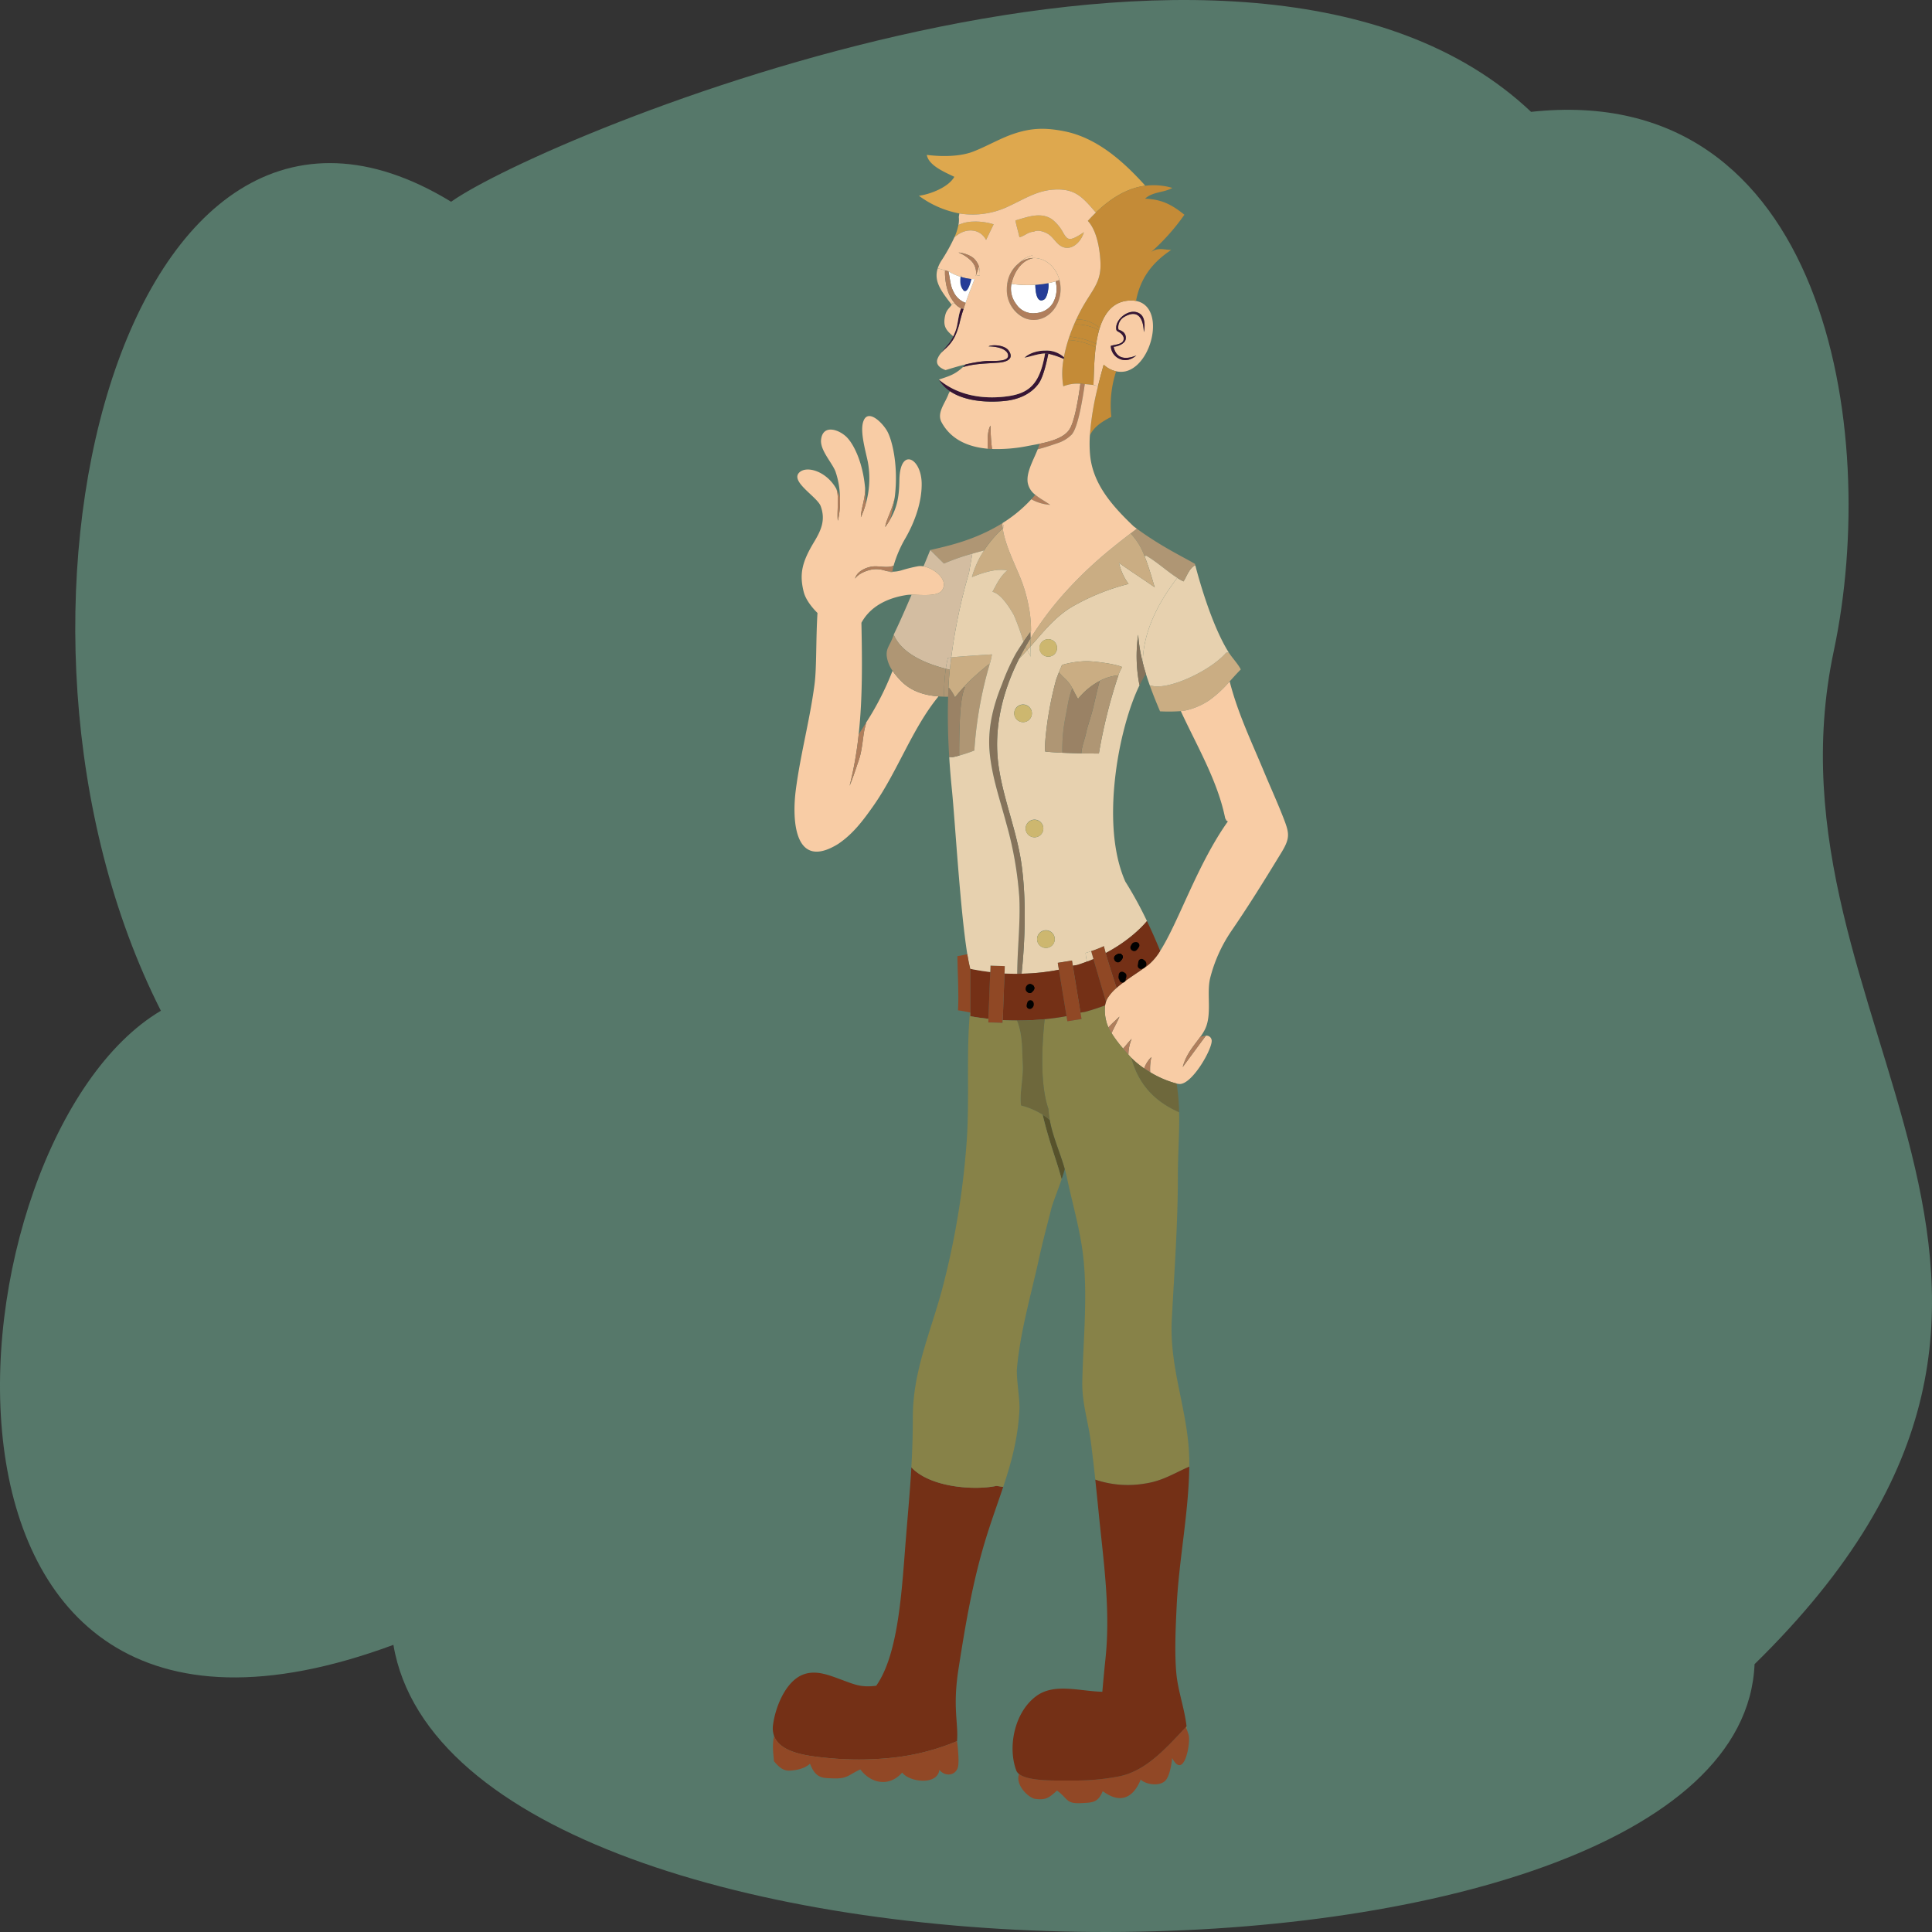 <svg xmlns="http://www.w3.org/2000/svg" width="600" height="600" viewBox="0 0 600 600">
  <rect x="0" y="0" width="600" height="600" fill="#333333" stroke="none"/>
  <title>character-nigel-dungsworth-full</title>
  <g id="Background">
    <path d="M544.896,516.821c121.822-119.266,0-198.777,24.602-314.661,14.605-68.792-2.737-177.386-94.004-167.422-88.517-83.683-306.683,7.503-335.394,27.915C38.349.537-10.874,193.86,49.963,313.901c-67.153,39.747-87.062,255.865,72.213,196.923C142.085,628.706,540.272,628.706,544.896,516.821Z" fill="#56786a"/>
    <g>
      <g>
        <path d="M381.591,202.616c1,1.592,2.923,3.604,3.746,5.287-1.27,1.276-2.363,2.517-3.456,3.716a36.402,36.402,0,0,1-6.152,5.729,21.392,21.392,0,0,1-7.365,3.247,11.931,11.931,0,0,1-1.653.252,50.539,50.539,0,0,1-6.45.063c-1.114-2.629-2.185-5.266-3.143-7.938l.248-.091c5.201,1.739,18.583-4.558,23.415-10.167Z" fill="#caad83"/>
        <path d="M355.856,209.221c-.355-1.157-.681-2.314-.972-3.485.128-8.47,3.761-17.179,10.643-26.161l.078-.126a20.375,20.375,0,0,0,1.951,1.115c1.015-1.634,1.639-3.737,3.292-4.845l.383-.105c.752,2.945,4.839,18.231,10.36,27.003l-.809.098c-4.832,5.61-18.214,11.906-23.415,10.167l-.248.091C356.672,211.731,356.246,210.476,355.856,209.221Z" fill="#e7d1af"/>
        <path d="M381.322,255.114l-.553-.379a.141.141,0,0,0-.007-.091,1.062,1.062,0,0,0-.255-.456c-2.313-11.598-8.77-22.48-13.794-33.342a11.931,11.931,0,0,0,1.653-.252,21.392,21.392,0,0,0,7.365-3.247,36.402,36.402,0,0,0,6.152-5.729c2.533,9.901,6.684,18.476,10.608,27.907,1.902,4.579,4.094,9.389,5.946,14.108,1.973,5.049,2.384,6.458-.539,11.219-5.3,8.674-9.856,16.064-15.61,24.465a45.99,45.99,0,0,0-6.45,14.388c-1.22,4.88.702,11.429-1.696,16.12a17.136,17.136,0,0,1-1.334,2.132h-.007c-1.873,2.622-4.399,5.273-5.499,9.424l7.181-9.726a1.578,1.578,0,0,1,1.774,1.227c.695,2.125-5.967,14.066-10.019,13.757a6.826,6.826,0,0,1-.823-.133,31.205,31.205,0,0,1-8.217-3.52,16.447,16.447,0,0,1,.376-4.719,9.289,9.289,0,0,0-2.242,3.527,26.29,26.29,0,0,1-3.959-3.254c-.326-.33-.639-.673-.937-1.024a13.403,13.403,0,0,1,1.015-4.915c-.951.975-1.76,2.026-2.647,3.043a38.598,38.598,0,0,1-3.597-4.796s-.007-.007,0-.007c.795-1.767,1.824-3.513,2.448-5.126-1.015,1.01-2.342,2.132-3.413,3.345a9.537,9.537,0,0,1-.717-2.047,13.458,13.458,0,0,1-.326-4.789,6.335,6.335,0,0,1,.319-1.262,5.444,5.444,0,0,1,.447-.968,13.884,13.884,0,0,1,2.817-3.211c3.094-2.714,7.457-5.224,9.962-7.222a17.672,17.672,0,0,0,3.555-4.249C366.031,286.352,371.906,268.311,381.322,255.114Z" fill="#f8cca5"/>
        <path d="M374.482,321.657l-7.181,9.726c1.1-4.151,3.626-6.802,5.499-9.424h.007C373.162,321.959,373.822,321.7,374.482,321.657Z" fill="#b07e5c"/>
        <path d="M371.104,175.115s.043.175.128.498l-.383.105c-1.653,1.108-2.278,3.211-3.292,4.845a20.375,20.375,0,0,1-1.951-1.115c-3.193-2.033-6.322-4.964-9.657-6.886l-.49.196a19.966,19.966,0,0,0-4.123-6.858l-.199-.252c.631-.484,1.27-.968,1.916-1.458C360.787,169.849,367.414,172.92,371.104,175.115Z" fill="#af9674"/>
        <path d="M368.599,537.169c.284.792.482,1.395.561,1.711.639,2.426-1.412,14.087-5.13,7.11,0,0-.454,5.119-2.029,6.914-1.809,2.04-6.23,1.269-7.741-.238-.575,1.325-3.718,9.585-11.793,3.59-1.49,3.569-3.058,3.548-6.734,3.723-4.768.231-3.988-1.381-7.457-3.899-2.54,2.279-3.527,3.036-6.819,2.566-2.001-.287-6.237-4.277-4.981-7.713,3.016,2.377,11.963,2.012,16.334,2.019a72.131,72.131,0,0,0,14.894-1.311c8.472-1.788,14.723-9.094,20.606-15.3C368.415,536.636,368.514,536.909,368.599,537.169Z" fill="#914826"/>
        <path d="M368.5,536.138c.043.344.078.687.099,1.031-.085-.259-.184-.533-.291-.827C368.372,536.271,368.436,536.208,368.5,536.138Z" fill="#878248"/>
        <path d="M325.529,198.507a2.714,2.714,0,1,0,2.746,2.714A2.728,2.728,0,0,0,325.529,198.507ZM365.527,179.575c-6.883,8.982-10.516,17.691-10.643,26.161a49.021,49.021,0,0,1-1.419-8.632,46.83,46.83,0,0,0,.419,15.721c-2.902,5.918-4.995,13.715-6.173,19.689-1.682,8.505-4.3,27.515,1.767,41.265a118.531,118.531,0,0,1,6.72,12.264h-.007s-4.144,5.364-12.808,9.943c-.199-.715-.383-1.43-.561-2.139a38.421,38.421,0,0,1-3.966,1.557c-.639.224-1.235.414-1.71.554a16.851,16.851,0,0,0,.355,2.349l.121.294c-.979.379-2.001.743-3.065,1.08l-1.384.224-.263-1.599-4.406.708.355,2.146a67.154,67.154,0,0,1-11.58,1.234v-.112c1.114-10.749,1.44-22.971-.007-33.65-1.405-10.279-5.499-19.921-7.067-30.179-1.753-11.486.795-23.006,6.301-33.924q1.309-1.283,2.519-2.643l1.093,2.047-.057-3.197c3.945-4.481,7.621-9.2,12.914-12.32a68.465,68.465,0,0,1,17.512-7.068,17.71,17.71,0,0,1-2.987-6.563c3.64,2.615,7.422,5.014,11.112,7.608-.674-2.076-1.675-5.988-3.15-9.634l.49-.196c3.335,1.921,6.464,4.852,9.657,6.886Zm-18.207,30.179a11.111,11.111,0,0,1,1.178-2.601c-2.164-.982-8.557-1.809-10.991-1.816a28.886,28.886,0,0,0-7.699,1.164c0,.049-.461,1.101-.951,2.293-.362.905-.745,1.879-.944,2.559a104.566,104.566,0,0,0-2.349,10.995c-.326,1.823-1.341,9.515-.958,11.051,1.476.168,3.356.287,5.315.372,2.001.091,4.087.147,5.918.189,3.079.056,5.428.056,5.428.056A161.54,161.54,0,0,1,347.32,209.754Zm-19.754,81.92a2.746,2.746,0,1,0-2.746,2.714A2.728,2.728,0,0,0,327.566,291.674ZM324.018,257.316a2.746,2.746,0,1,0-2.746,2.714A2.728,2.728,0,0,0,324.018,257.316ZM320.47,221.555a2.746,2.746,0,1,0-2.746,2.714A2.728,2.728,0,0,0,320.47,221.555Z" fill="#e7d1af"/>
        <path d="M357.197,332.989c-.624-.372-1.256-.771-1.866-1.192a9.289,9.289,0,0,1,2.242-3.527A16.447,16.447,0,0,0,357.197,332.989Z" fill="#b07e5c"/>
        <path d="M366.18,345.435c-8.139-3.548-12.8-9.263-14.844-16.857l.035-.035a26.29,26.29,0,0,0,3.959,3.254c.61.421,1.242.82,1.866,1.192a31.205,31.205,0,0,0,8.217,3.52A64.946,64.946,0,0,1,366.18,345.435Z" fill="#6e683c"/>
        <path d="M355.593,57.567l.021.126c-5.811.778-10.878,4.074-15.263,8.309l-.369-.372c-4.009-4.705-6.407-7.152-12.772-6.738-5.151.33-9.018,2.868-13.751,5.07a25.772,25.772,0,0,1-15.518,2.328,30.395,30.395,0,0,1-12.566-5.497c3.427-.435,9.175-2.608,10.998-5.883-3.122-1.515-7.983-3.527-8.543-6.809,5.322.68,10.679.4,14.269-.975,4.35-1.662,8.614-4.242,13.049-5.687,5.414-1.76,9.636-1.795,15.256-.701C340.565,42.716,348.753,49.994,355.593,57.567Z" fill="#dea84e"/>
        <path d="M344.978,107.415a4.471,4.471,0,0,0,2.632,3.997c1.937.919,3.754.259,5.3-1.024-3.079,1.269-6.187,1.269-7.067-2.686,0,0,2.569-.231,3.569-1.823a2.325,2.325,0,0,0-.546-2.735,4.699,4.699,0,0,0-1.518-.785,3.758,3.758,0,0,1,1.518-3.772c5.045-3.155,6.294,1.227,6.351,4.565.376-1.557.497-4.396-1.036-5.588-2.888-2.258-7.507,1.122-7.543,4.179-.007,1.199.27.947,1.185,1.606a2.576,2.576,0,0,1,1.121,1.43C349.335,107.036,346.27,106.945,344.978,107.415Zm7.819-13.954c9.274,1.746,5.144,19.956-3.314,21.877a6.998,6.998,0,0,1-2.852-.028,8.077,8.077,0,0,1-3.867-2.062c-.589,2.09-1.199,4.333-1.76,6.654l-1.426-.337c.149-3.001.149-7.44.717-11.822.043-.316.085-.638.135-.954a34.953,34.953,0,0,1,.887-4.214c.071-.266.149-.526.234-.785,1.49-4.67,4.243-8.295,9.43-8.463A8.353,8.353,0,0,1,352.797,93.461Z" fill="#f8cca5"/>
        <path d="M353.883,212.825a46.83,46.83,0,0,1-.419-15.721,49.021,49.021,0,0,0,1.419,8.632c.291,1.171.617,2.328.972,3.485l-.263.505A33.626,33.626,0,0,0,353.883,212.825Z" fill="#85735b"/>
        <path d="M348.803,325.647c.646.757,1.206,1.381,1.575,1.809.021.021.035.042.057.063.298.351.61.694.937,1.024l-.035.035c2.044,7.594,6.705,13.309,14.844,16.857.149,6.479-.39,13.014-.383,19.486.021,14.991-1.107,30.095-1.887,44.876-.837,15.735,5.421,29.008,5.435,44.435,0,.421,0,.834-.007,1.255-4.825,2.083-8.266,4.439-13.765,5.245a31.573,31.573,0,0,1-15.419-1.213c-.412-3.793-.844-7.566-1.334-11.387-.83-6.598-2.845-12.383-2.703-19.072.277-13.505,1.944-28.244-.092-41.7-1.107-7.285-3.129-14.283-4.655-21.499-.199-.947-.433-1.879-.695-2.798-1.462-5.168-3.704-9.957-4.662-15.216a.007.007,0,0,0-.007-.007,29.246,29.246,0,0,1-.412-3.485c-2.888-8.19-1.824-21.821-1.157-27.837,2.398-.231,4.683-.554,6.783-.947l.263,1.592,4.399-.708-.326-1.977,1.384-.224c2.242-.61,4.321-1.297,6.258-2.026a13.458,13.458,0,0,0,.326,4.789,9.537,9.537,0,0,0,.717,2.047,16.211,16.211,0,0,0,.965,1.781c-.007,0,0,.007,0,.007A38.598,38.598,0,0,0,348.803,325.647Z" fill="#878248"/>
        <path d="M351.449,322.604a13.403,13.403,0,0,0-1.015,4.915c-.021-.021-.035-.042-.057-.063-.369-.428-.93-1.052-1.575-1.809C349.69,324.63,350.498,323.579,351.449,322.604Z" fill="#b07e5c"/>
        <path d="M354.798,299.486c.312.014.192-.309.149-.33A2.171,2.171,0,0,0,354.798,299.486Zm-2.441-5.588c-.234.161-.475.449-.163.407,0,.309.454-.456.419-.4a.026.026,0,0,0,.007-.021.135.135,0,0,0,.007-.049,2.964,2.964,0,0,1,.227-.252,1.357,1.357,0,0,0-.312.21A.639.639,0,0,0,352.358,293.897Zm2.391,5.729c-.014-.624.284-.287-.227-.827-.043.287-.135.792-.192,1.129C354.366,299.899,354.571,299.752,354.749,299.626Zm-7.124-2.433a3.554,3.554,0,0,0-.589.316c-.007,0-.007,0-.007.007-.028.021-.035.042-.014.049a.228.228,0,0,0,.17.309c.007-.021.064-.105.128-.203.071-.112.163-.238.234-.344v-.007c.121-.077.192-.14.092-.133l-.007-.007v.007C347.625,297.179,347.625,297.179,347.625,297.193Zm9.118,2.37c-2.505,1.998-6.869,4.509-9.962,7.222l-.057-.063c-1.079-3.422-2.334-7.096-3.342-10.735,8.664-4.579,12.808-9.943,12.808-9.943h.007c1.462,3.036,2.867,6.199,4.101,9.27A17.672,17.672,0,0,1,356.743,299.563Zm-8.103,3.506c-.341.196-.248.365-.142.575a.758.758,0,0,0,.192-.175.496.496,0,0,0,.128-.435c.014-.014,0-.028-.021-.049.007,0,.014-.007.021-.007h-.035a1.031,1.031,0,0,0-.355-.203q.138.158.213.252Q348.629,303.037,348.639,303.069Z" fill="#743016"/>
        <path d="M348.498,207.153a11.111,11.111,0,0,0-1.178,2.601l-.121-.028a15.637,15.637,0,0,0-5.684,1.746,21.609,21.609,0,0,0-6.712,5.574c-.646-.989-1.164-2.139-1.767-3.247-.199-.379-.419-.757-.653-1.122-1-1.543-2.413-2.419-3.519-3.885H328.857c.49-1.192.951-2.244.951-2.293a28.886,28.886,0,0,1,7.699-1.164C339.94,205.344,346.333,206.171,348.498,207.153Z" fill="#caad83"/>
        <path d="M347.199,209.726l.121.028a161.54,161.54,0,0,0-6.053,24.261s-2.349,0-5.428-.056l.007-.161c.114-2.04,1.015-4.123,1.426-6.065.383-1.858,1.008-3.618,1.561-5.504.979-3.373,1.625-6.949,2.533-10.181.043-.14.156-.568.156-.568l-.007-.007A15.637,15.637,0,0,1,347.199,209.726Z" fill="#af9674"/>
        <path d="M344.24,319.063c1.071-1.213,2.398-2.335,3.413-3.345-.624,1.613-1.653,3.359-2.448,5.126A16.211,16.211,0,0,1,344.24,319.063Z" fill="#b07e5c"/>
        <path d="M348.867,103.145a2.325,2.325,0,0,1,.546,2.735c-1,1.592-3.569,1.823-3.569,1.823.88,3.955,3.988,3.955,7.067,2.686-1.547,1.283-3.363,1.942-5.3,1.024a4.471,4.471,0,0,1-2.632-3.997c1.291-.47,4.357-.379,3.966-2.636a2.576,2.576,0,0,0-1.121-1.43c-.915-.659-1.192-.407-1.185-1.606.035-3.057,4.655-6.437,7.543-4.179,1.533,1.192,1.412,4.032,1.036,5.588-.057-3.338-1.306-7.72-6.351-4.565a3.758,3.758,0,0,0-1.518,3.772A4.699,4.699,0,0,1,348.867,103.145Z" fill="#381534"/>
        <path d="M345.134,129.44v.007h-.007v-.007Z" fill="#f8cca5"/>
        <path d="M345.134,129.44h-.007v.007c-3.484,1.795-5.428,3.289-6.656,5.75a88.96,88.96,0,0,1,2.533-15.293c.561-2.321,1.171-4.565,1.76-6.654a8.077,8.077,0,0,0,3.867,2.062A33.605,33.605,0,0,0,345.134,129.44Z" fill="#c48b37"/>
        <path d="M343.963,309.997a5.444,5.444,0,0,0-.447.968l-.106-.035-3.846-13.112-.71-2.412a38.421,38.421,0,0,0,3.966-1.557c.177.708.362,1.423.561,2.139,1.008,3.639,2.263,7.313,3.342,10.735l.057.063A13.884,13.884,0,0,0,343.963,309.997Z" fill="#904825"/>
        <path d="M343.41,310.929l.106.035a6.335,6.335,0,0,0-.319,1.262c-1.937.729-4.016,1.416-6.258,2.026l-1.384.224-2.384-14.571,1.384-.224c1.064-.337,2.086-.701,3.065-1.08.667-.252,1.313-.519,1.944-.785Z" fill="#743016"/>
        <path d="M341.317,102.577a34.953,34.953,0,0,0-.887,4.214,24.416,24.416,0,0,0-8.323-2.251c.433-1.276.922-2.538,1.448-3.758A14.479,14.479,0,0,1,341.317,102.577Z" fill="#c48b37"/>
        <path d="M335.52,119.188a11.555,11.555,0,0,0-5.3.785,24.118,24.118,0,0,1,.099-8.519c.277.126.447.203.447.203.057-.14-.064-.407-.355-.729a43.101,43.101,0,0,1,1.348-5.35l.064.021a20.666,20.666,0,0,1,8.16,2.104l.312.042c-.568,4.382-.568,8.821-.717,11.822-.773-.084-1.696-.203-2.689-.294C336.442,119.237,335.988,119.202,335.52,119.188Z" fill="#c48b37"/>
        <path d="M338.855,295.405l.71,2.412c-.632.266-1.277.533-1.944.785l-.121-.294a16.851,16.851,0,0,1-.355-2.349C337.62,295.818,338.216,295.629,338.855,295.405Z" fill="#e7d1af"/>
        <polygon points="328.857 301.162 328.502 299.016 332.909 298.308 333.171 299.906 335.555 314.477 335.882 316.455 331.482 317.163 331.22 315.571 328.857 301.162" fill="#904825"/>
        <path d="M335.839,233.959c-1.831-.042-3.917-.098-5.918-.189l.007-.084a51.005,51.005,0,0,1,.922-10.777c.617-2.861,1-6.535,2.157-9.094l.028-.014c.603,1.108,1.121,2.258,1.767,3.247a21.609,21.609,0,0,1,6.712-5.574l.007.007s-.114.428-.156.568c-.908,3.232-1.554,6.809-2.533,10.181-.553,1.886-1.178,3.646-1.561,5.504-.412,1.942-1.313,4.025-1.426,6.065Z" fill="#9a8265"/>
        <path d="M330.219,119.973a11.555,11.555,0,0,1,5.3-.785c-.632,4.726-1.774,11.57-3.349,14.101-1.639,2.622-5.705,3.786-9.302,4.523-1.284.259-2.505.47-3.541.666a48.597,48.597,0,0,1-11.247.961,59.853,59.853,0,0,1-.461-7.257c-.915,1.297-1.015,4.558-.795,7.18-5.762-.498-11.339-2.608-14.383-8.169-1.653-3.022,1.121-5.925,2.207-9.038l.376-.659c4.669,3.155,11.644,3.562,16.93,3.036,4.023-.4,8.018-1.921,10.558-5.35,1.625-2.188,2.654-7.503,3.065-9.326a24.123,24.123,0,0,1,4.74,1.599A24.118,24.118,0,0,0,330.219,119.973Zm.007.007v.014C330.241,119.987,330.241,119.98,330.226,119.98Z" fill="#f8cca5"/>
        <path d="M341.402,101.742c-1.646-1.346-4.335-2.693-6.741-2.454l-.369-.168a52.949,52.949,0,0,1,2.753-5.189c2.803-4.607,4.981-6.942,4.711-12.523-.192-3.941-1.093-9.81-3.931-12.804.816-.898,1.66-1.774,2.526-2.601,4.385-4.235,9.451-7.531,15.263-8.309a20.628,20.628,0,0,1,8.444.659c-2.299,1.451-6.109,1.136-8.437,3.345,5.215.231,8.252,1.83,12.204,4.992a66.362,66.362,0,0,1-10.338,11.598c2.129-1.501,3.817-.75,6.237-.659-6.01,3.983-9.622,8.919-10.927,15.833a8.353,8.353,0,0,0-1.816-.133c-5.187.168-7.94,3.793-9.43,8.463Z" fill="#c48b37"/>
        <path d="M334.661,99.288c2.405-.238,5.095,1.108,6.741,2.454l.149.049c-.085.259-.163.519-.234.785a14.479,14.479,0,0,0-7.763-1.795c.234-.561.482-1.115.738-1.662Z" fill="#c48b37"/>
        <path d="M333.036,213.8l-.028.014c-1.157,2.559-1.54,6.234-2.157,9.094a51.005,51.005,0,0,0-.922,10.777l-.007.084c-1.958-.084-3.839-.203-5.315-.372-.383-1.536.632-9.228.958-11.051a104.566,104.566,0,0,1,2.349-10.995c.199-.68.582-1.655.944-2.559h.007c1.107,1.465,2.519,2.342,3.519,3.885C332.618,213.043,332.838,213.421,333.036,213.8Z" fill="#af9674"/>
        <path d="M330.269,72.426c1.306,2.181,1.909,2.672,6.343-.309-.951,3.359-4.534,6.577-7.805,3.814-1.135-.961-1.873-2.293-3.15-3.155-1.171-.792-3.363-1.529-4.555-.827-1.88.063-2.888,1.367-4.506,1.725-.376-1.795-.93-3.485-1.249-5.21,3.732-1.059,7.968-2.812,11.516-.245A13.433,13.433,0,0,1,330.269,72.426Z" fill="#dea84e"/>
        <path d="M339.983,107.703a20.666,20.666,0,0,0-8.16-2.104l-.064-.021c.114-.351.227-.694.348-1.038a24.416,24.416,0,0,1,8.323,2.251c-.05.316-.092.638-.135.954Z" fill="#c48b37"/>
        <path d="M330.411,110.928c.291.323.412.589.355.729,0,0-.17-.077-.447-.203C330.34,111.279,330.375,111.103,330.411,110.928Z" fill="#c48b37"/>
        <path d="M327.821,87.375a8.972,8.972,0,0,1-.844,6.76,6.632,6.632,0,0,1-5.222,3.092,6.258,6.258,0,0,1-6.145-2.763,7.799,7.799,0,0,1-1.504-6.304,34.388,34.388,0,0,0,7.429.28c.007,1.409.22,6.016,2.711,4.586,1.071-.617,1.518-4.032,1.369-4.782l-.064-.316A22.371,22.371,0,0,0,327.821,87.375Z" fill="#fff"/>
        <ellipse cx="325.529" cy="201.221" rx="2.746" ry="2.714" fill="#cdb76f"/>
        <ellipse cx="324.82" cy="291.674" rx="2.746" ry="2.714" fill="#cdb76f"/>
        <path d="M326.012,347.847c.958,5.259,3.2,10.048,4.662,15.216-.248.954-.589,2.04-.972,3.169-1.71-6.402-3.732-11.009-5.896-20.033a13.444,13.444,0,0,1,2.2,1.641A.007.007,0,0,1,326.012,347.847Z" fill="#57522b"/>
        <path d="M325.614,88.244c.149.75-.298,4.165-1.369,4.782-2.491,1.43-2.703-3.176-2.711-4.586a33.188,33.188,0,0,0,4.016-.512Z" fill="#253c97"/>
        <path d="M322.868,137.812c3.597-.736,7.663-1.9,9.302-4.523,1.575-2.531,2.718-9.375,3.349-14.101.468.014.922.049,1.369.084-1.582,10.995-3.023,14.494-4.059,15.686a10.809,10.809,0,0,1-4.399,2.665c-.781.266-3.966,1.395-6.159,1.9C322.499,138.948,322.698,138.38,322.868,137.812Z" fill="#b07e5c"/>
        <path d="M325.579,109.855a6.278,6.278,0,0,0-1.036-.063c-2.072.028-4.378.919-6.358,1.304.632-.771,3.044-2.223,6.457-2.223a8.029,8.029,0,0,1,5.769,2.054c-.035.175-.071.351-.092.526A24.123,24.123,0,0,0,325.579,109.855Z" fill="#381534"/>
        <path d="M326.146,156.786a13.97,13.97,0,0,1-5.868-1.732c.426-.456.83-.919,1.235-1.402C322.918,154.83,324.692,155.741,326.146,156.786Z" fill="#b07e5c"/>
        <ellipse cx="321.272" cy="257.316" rx="2.746" ry="2.714" fill="#cdb76f"/>
        <path d="M332.972,188.417c-5.293,3.12-8.969,7.839-12.914,12.32l-.035-2.468a102.065,102.065,0,0,1,11.176-14.753,128.482,128.482,0,0,1,14.574-13.652c1.746-1.416,3.527-2.812,5.364-4.214l.199.252a19.966,19.966,0,0,1,4.123,6.858c1.476,3.646,2.476,7.559,3.15,9.634-3.69-2.594-7.472-4.992-11.112-7.608a17.71,17.71,0,0,0,2.987,6.563A68.465,68.465,0,0,0,332.972,188.417Z" fill="#caad83"/>
        <path d="M314.261,87.543s1.384-6.178,6.386-7.334a3.253,3.253,0,0,1,.376-.084c3.768,0,6.954,2.875,7.99,6.83q-.532.221-1.192.421a22.371,22.371,0,0,1-2.271.554,33.188,33.188,0,0,1-4.016.512,34.388,34.388,0,0,1-7.429-.28C314.148,87.957,314.197,87.754,314.261,87.543Z" fill="#f8cca5"/>
        <path d="M320.647,80.139a3.37,3.37,0,0,1,.376-.014,3.253,3.253,0,0,0-.376.084Z" fill="#b07e5c"/>
        <path d="M320.647,79.304v.834a7.515,7.515,0,0,0-4.286,1.634A8.778,8.778,0,0,1,320.647,79.304Z" fill="#f8cca5"/>
        <path d="M319.498,188.487a38.057,38.057,0,0,1,.702,7.496l-.213.294c-.717.989-1.44,2.005-2.143,3.022a74.448,74.448,0,0,0-2.952-8.232c-1.313-2.314-3.952-6.626-6.663-7.278,1.341-2.468,2.342-4.705,4.598-6.654.007,0,.021.007.028.007a.015.015,0,0,1-.014-.014c-.007,0-.007.007-.014.007-3.484-.652-7.628.722-10.991,2.097a29.307,29.307,0,0,1,3.768-8.281,35.161,35.161,0,0,1,5.804-6.83c.724,5.119,3.789,11.142,5.52,15.447A47.202,47.202,0,0,1,319.498,188.487Z" fill="#caad83"/>
        <path d="M316.929,179.568c-1.731-4.305-4.797-10.329-5.52-15.447.121-.119.248-.238.376-.351-.007,0-.234-.785-.397-1.353a43.361,43.361,0,0,0,8.891-7.363,13.97,13.97,0,0,0,5.868,1.732c-1.455-1.045-3.228-1.956-4.633-3.134a5.983,5.983,0,0,1-2.377-3.962c-.355-3.183,1.788-6.752,3.136-10.167,2.193-.505,5.378-1.634,6.159-1.9a10.809,10.809,0,0,0,4.399-2.665c1.036-1.192,2.476-4.691,4.059-15.686.993.091,1.916.21,2.689.294l1.426.337a88.96,88.96,0,0,0-2.533,15.293,39.661,39.661,0,0,0,.071,6.185c.901,9.08,6.954,15.791,13.503,22.067.341.252.674.505,1.008.743-.646.491-1.284.975-1.916,1.458-1.838,1.402-3.619,2.798-5.364,4.214a128.482,128.482,0,0,0-14.574,13.652A102.065,102.065,0,0,0,320.023,198.269l-.035-1.991.213-.294a38.057,38.057,0,0,0-.702-7.496A47.202,47.202,0,0,0,316.929,179.568Z" fill="#f8cca5"/>
        <path d="M320.058,200.737l.057,3.197-1.093-2.047C319.377,201.508,319.718,201.122,320.058,200.737Z" fill="#e7d1af"/>
        <path d="M320.023,198.269l.035,2.468c-.341.386-.681.771-1.036,1.15l-.546-1.024C318.966,199.994,319.484,199.124,320.023,198.269Z" fill="#caad83"/>
        <path d="M319.987,196.277l.035,1.991c-.539.855-1.057,1.725-1.547,2.594l-.135-.252a7.153,7.153,0,0,1-.497-1.311C318.547,198.283,319.271,197.266,319.987,196.277Z" fill="#85735b"/>
        <ellipse cx="317.724" cy="221.555" rx="2.746" ry="2.714" fill="#cdb76f"/>
        <path d="M320.094,306.925c.043-.063.078-.112.099-.14-.021.021-.064.077-.114.14a.164.164,0,0,0-.213.07l-.007.007a.982.982,0,0,0-.057.344l.043-.084a.778.778,0,0,1-.028.147A2.281,2.281,0,0,1,320.094,306.925Zm-4.194-4.509c.461,0,.922-.007,1.377-.021a67.154,67.154,0,0,0,11.58-1.234l2.363,14.409c-2.1.393-4.385.715-6.783.947-2.732.266-5.62.414-8.579.407-1.469,0-2.959-.035-4.449-.112l.561-14.487C313.289,302.396,314.602,302.424,315.9,302.417Z" fill="#743016"/>
        <path d="M318.476,200.863l.546,1.024q-1.213,1.357-2.519,2.643C317.121,203.303,317.781,202.076,318.476,200.863Z" fill="#caad83"/>
        <path d="M315.609,549.825c-2.696-7.243-.624-18.049,6.216-23.09,5.591-4.123,13.396-1.515,20.513-1.339.298-3.401.61-6.766.993-10.42,1.589-15.293-.66-30.327-2.143-45.339-.341-3.429-.681-6.781-1.036-10.118a31.573,31.573,0,0,0,15.419,1.213c5.499-.806,8.94-3.162,13.765-5.245-.163,14.29-3.221,28.952-3.91,43.236-.326,6.788-.688,14.55-.106,20.931.504,5.483,2.54,10.868,3.179,16.485-.064.07-.128.133-.192.203-5.882,6.206-12.133,13.512-20.606,15.3a72.131,72.131,0,0,1-14.894,1.311c-4.371-.007-13.318.358-16.334-2.019a2.612,2.612,0,0,1-.866-1.101C315.638,549.825,315.609,549.811,315.609,549.825Z" fill="#743016"/>
        <path d="M323.805,346.199a23.303,23.303,0,0,0-6.712-2.868c-.511-3.66.738-8.548.532-12.65-.234-4.628-.021-9.375-1.767-13.673v-.084c2.959.007,5.847-.14,8.579-.407-.667,6.016-1.731,19.647,1.157,27.837a29.246,29.246,0,0,0,.412,3.485A13.444,13.444,0,0,0,323.805,346.199Z" fill="#6e683c"/>
        <path d="M315.609,549.825c0-.014.028,0,0,.007Z" fill="#743016"/>
        <path d="M312.828,87.943a9.765,9.765,0,0,1,3.534-6.17,11.228,11.228,0,0,0-2.938,6.276C313.225,88.02,313.027,87.978,312.828,87.943Z" fill="#b07e5c"/>
        <path d="M313.424,88.048a11.228,11.228,0,0,1,2.938-6.276,7.515,7.515,0,0,1,4.286-1.634v.07c-5.002,1.157-6.386,7.334-6.386,7.334-.064.21-.114.414-.156.617C313.878,88.125,313.651,88.09,313.424,88.048Z" fill="#b07e5c"/>
        <path d="M314.105,88.16a7.799,7.799,0,0,0,1.504,6.304,6.258,6.258,0,0,0,6.145,2.763,6.632,6.632,0,0,0,5.222-3.092,8.972,8.972,0,0,0,.844-6.76q.66-.2,1.192-.421a10.905,10.905,0,0,1,.362,2.791c0,5.308-3.739,9.613-8.352,9.613a7.334,7.334,0,0,1-2.711-.519l.028-.077c-3.966-2.047-5.499-6.535-4.917-10.714C313.651,88.09,313.878,88.125,314.105,88.16Z" fill="#b07e5c"/>
        <path d="M318.313,98.84A9.615,9.615,0,0,1,312.679,89.745a10.715,10.715,0,0,1,.149-1.802c.199.035.397.077.596.105-.582,4.179.951,8.667,4.917,10.714Z" fill="#b07e5c"/>
        <path d="M311.161,212.531a70.295,70.295,0,0,1,4.201-9.361c.738-1.248,1.597-2.559,2.483-3.871a7.153,7.153,0,0,0,.497,1.311l.135.252c-.695,1.213-1.355,2.44-1.973,3.667-5.506,10.918-8.053,22.438-6.301,33.924,1.568,10.258,5.662,19.9,7.067,30.179,1.448,10.679,1.121,22.901.007,33.65v.112c-.454.014-.915.021-1.377.021.057-7.938,1.029-15.805.653-23.742a112.172,112.172,0,0,0-4.023-22.901c-1.93-7.292-4.357-14.087-5.151-21.737C306.598,226.548,308.372,219.36,311.161,212.531Z" fill="#85735b"/>
        <polygon points="306.953 316.398 307.528 301.877 307.606 299.871 312.062 300.033 311.969 302.326 311.409 316.812 311.373 317.703 306.91 317.541 306.953 316.398" fill="#904825"/>
        <path d="M311.785,163.77c-.128.112-.255.231-.376.351a14.536,14.536,0,0,1-.142-1.627c.035-.028.078-.049.121-.077C311.551,162.985,311.778,163.77,311.785,163.77Z" fill="#f8cca5"/>
        <path d="M272.121,523.524c6.62-9.431,7.812-27.613,9.011-43.137.71-9.13,1.448-16.709,1.902-24.696,5.79,6.227,19.463,7.236,26.438,5.764l2.079.323c-1.533,4.593-3.236,9.256-4.868,14.388-4.492,14.143-6.762,27.76-9.004,42.086-1.902,12.152,0,16.794-.461,22.473A71.873,71.873,0,0,1,277.79,545.808a100.082,100.082,0,0,1-22.209,0c-5.265-.568-13.326-1.606-15.185-6.703a7.221,7.221,0,0,1-.319-3.45c.695-5.392,3.952-13.933,9.827-15.777,3.69-1.157,7.372.287,10.764,1.529C265.387,523.124,267.239,524.141,272.121,523.524Z" fill="#743016"/>
        <path d="M301.965,171.946a67.053,67.053,0,0,0-8.813,3.071l-4.257-4.207c4.811-1.108,13.801-2.952,22.372-8.316a14.536,14.536,0,0,0,.142,1.627,35.161,35.161,0,0,0-5.804,6.83C304.633,171.203,303.363,171.539,301.965,171.946Z" fill="#af9674"/>
        <path d="M311.955,124.531c-5.286.526-12.261.119-16.93-3.036a11.226,11.226,0,0,1-3.463-3.611c.007,0,.007-.007.014-.007,5.861,4.929,13.446,6.065,20.293,5.315,7.443-.806,10.977-3.45,12.673-13.4a6.278,6.278,0,0,1,1.036.063c-.412,1.823-1.44,7.138-3.065,9.326C319.973,122.61,315.978,124.132,311.955,124.531Z" fill="#381534"/>
        <path d="M307.62,132.181a59.853,59.853,0,0,0,.461,7.257c-.419-.014-.837-.042-1.256-.077C306.605,136.739,306.705,133.478,307.62,132.181Z" fill="#b07e5c"/>
        <path d="M301.312,313.559V300.881q3.204.642,6.216.996l-.575,14.522c-1.831-.203-3.718-.463-5.641-.792v-2.047Z" fill="#743016"/>
        <path d="M308.585,69.663c-.795,1.606-1.554,3.24-2.349,4.852-1.873-3.576-6.152-3.688-9.054-1.423a8.925,8.925,0,0,0-.773.582,17.648,17.648,0,0,0,1.242-3.814s0-.007.007,0a11.058,11.058,0,0,1,4.364-1.031A19.064,19.064,0,0,1,308.585,69.663Z" fill="#dea84e"/>
        <path d="M308.06,203.226a22.932,22.932,0,0,1-.752,3.176l-.319-.063c-1.845,1.522-3.356,2.812-5.208,4.53-.773.722-1.575,1.536-2.349,2.391-1.015,1.101-1.994,2.258-2.852,3.317a14.18,14.18,0,0,0-1.774-2.875l-.255-.007.021-.463c.078-1.69.206-3.359.362-4.901.007-.07.021-.189.035-.351.071-.638.22-1.977.461-3.814C298.687,203.78,308.01,203.24,308.06,203.226Z" fill="#caad83"/>
        <path d="M306.988,206.339l.319.063a123.617,123.617,0,0,0-4.719,26.673,42.99,42.99,0,0,1-4.626,1.55l-.078-.358c0-3.758.064-7.489.234-11.219.128-2.875.497-7.278,1.54-9.585l-.227-.203c.773-.855,1.575-1.669,2.349-2.391C303.632,209.151,305.144,207.861,306.988,206.339Z" fill="#af9674"/>
        <path d="M303.079,85.538c.341-.926.653-1.865.922-2.812a9.462,9.462,0,0,1,.305,2.77l-1.263.196a.625.625,0,0,0,.021-.112C303.072,85.566,303.072,85.552,303.079,85.538Z" fill="#f8cca5"/>
        <path d="M303.064,85.58a.625.625,0,0,1-.021.112h-.021C303.036,85.657,303.05,85.615,303.064,85.58Z" fill="#f1ba94"/>
        <path d="M312.828,87.943a10.715,10.715,0,0,0-.149,1.802,9.615,9.615,0,0,0,5.634,9.094,7.334,7.334,0,0,0,2.711.519c4.612,0,8.352-4.305,8.352-9.613a10.905,10.905,0,0,0-.362-2.791c-1.036-3.955-4.222-6.83-7.99-6.83a3.37,3.37,0,0,0-.376.014v-.834a8.778,8.778,0,0,0-4.286,2.468A9.765,9.765,0,0,0,312.828,87.943Zm-8.827-5.217a5.933,5.933,0,0,0-1.149-2.019c-1.284-1.641-4.428-2.279-5.18-2.279a11.174,11.174,0,0,1,3.434,2.111,5.316,5.316,0,0,1,1.973,5c-.007.014-.007.028-.014.042-.014.035-.028.077-.043.112h.021l1.263-.196A9.462,9.462,0,0,0,304.001,82.726Zm-7.564,21.982a22.112,22.112,0,0,0,1.717-5.063q.479-1.872,1.1-3.744c.192-.617.397-1.234.61-1.851.681-1.956,1.433-3.899,2.193-5.827.206-.512.404-1.031.603-1.557a6.212,6.212,0,0,1-.951-.014,14.614,14.614,0,0,1-3.264-.666l-.057-.596c-.035.196-.064.379-.085.554a15.649,15.649,0,0,1-3.746-1.669l-1.057-.309-1.568-.456-.717-.175a10.145,10.145,0,0,1,1.142-2.377,55.264,55.264,0,0,0,4.052-7.285,8.925,8.925,0,0,1,.773-.582c2.902-2.265,7.181-2.153,9.054,1.423.795-1.613,1.554-3.247,2.349-4.852a19.064,19.064,0,0,0-6.563-.834,11.058,11.058,0,0,0-4.364,1.031,8.207,8.207,0,0,0,.106-2.475l.177-1.094a25.772,25.772,0,0,0,15.518-2.328c4.733-2.202,8.6-4.74,13.751-5.07,6.365-.414,8.763,2.033,12.772,6.738l.369.372c-.866.827-1.71,1.704-2.526,2.601,2.838,2.994,3.739,8.863,3.931,12.804.27,5.582-1.909,7.916-4.711,12.523A52.949,52.949,0,0,0,334.292,99.12c-.255.547-.504,1.101-.738,1.662-.525,1.22-1.015,2.482-1.448,3.758-.121.344-.234.687-.348,1.038a43.101,43.101,0,0,0-1.348,5.35,8.029,8.029,0,0,0-5.769-2.054c-3.413,0-5.825,1.451-6.457,2.223,1.98-.386,4.286-1.276,6.358-1.304-1.696,9.95-5.229,12.593-12.673,13.4-6.847.75-14.432-.386-20.293-5.315,3.278-1.087,4.974-1.571,7.436-3.843,3.527-1.157,7.401-1.094,11.261-1.423,1.916-.161,4.875-.954,3.016-3.681-1.263-1.844-5.088-1.956-6.209-1.402v.049c3.186.056,5.613.996,5.96,2.524.596,2.559-5.08,1.851-6.89,2.019a43.849,43.849,0,0,0-6.237,1.045c-2.036.484-4.023,1.087-6.258,1.774-2.32-.862-2.902-2.033-2.576-3.282a5.756,5.756,0,0,1,1.32-2.167,14.218,14.218,0,0,1,1.128-1.136A12.965,12.965,0,0,0,296.437,104.708Zm40.175-32.591c-4.435,2.98-5.038,2.489-6.343.309a13.433,13.433,0,0,0-3.406-4.207c-3.548-2.566-7.784-.813-11.516.245.319,1.725.873,3.415,1.249,5.21,1.618-.358,2.625-1.662,4.506-1.725,1.192-.701,3.385.035,4.555.827,1.277.862,2.015,2.195,3.15,3.155C332.078,78.694,335.662,75.476,336.612,72.117Z" fill="#f8cca5"/>
        <path d="M304.001,82.726c-.27.947-.582,1.886-.922,2.812a5.316,5.316,0,0,0-1.973-5,11.174,11.174,0,0,0-3.434-2.111c.752,0,3.895.638,5.18,2.279A5.933,5.933,0,0,1,304.001,82.726Z" fill="#b07e5c"/>
        <path d="M295.401,235.088c0,.189,1.164-.063,2.562-.463a42.99,42.99,0,0,0,4.626-1.55,123.617,123.617,0,0,1,4.719-26.673,22.932,22.932,0,0,0,.752-3.176c-.05.014-9.373.554-12.63.94a171.372,171.372,0,0,1,5.485-26.225l1.05-5.995c1.398-.407,2.668-.743,3.64-.996a29.307,29.307,0,0,0-3.768,8.281c-.007-.014-.021-.007-.028.014.007-.007.021-.007.028-.014,0,.007-.007.014-.007.021.021-.007.021-.021.007-.021,3.363-1.374,7.507-2.749,10.991-2.097-2.256,1.949-3.257,4.186-4.598,6.654-.014,0-.021-.007-.035-.007a.055.055,0,0,1,.028.028.026.026,0,0,0,.007-.021c2.711.652,5.35,4.964,6.663,7.278a74.448,74.448,0,0,1,2.952,8.232c-.887,1.311-1.746,2.622-2.483,3.871a70.295,70.295,0,0,0-4.201,9.361c-2.789,6.83-4.562,14.017-3.782,21.506.795,7.65,3.221,14.445,5.151,21.737a112.172,112.172,0,0,1,4.023,22.901c.376,7.938-.596,15.805-.653,23.742-1.298.007-2.611-.021-3.931-.091l.092-2.293-4.456-.161-.078,2.005q-3.012-.358-6.216-.996c-.312-1.213-.61-2.742-.901-4.523-2.207-13.54-3.81-41.398-4.768-50.872-.355-3.52-.646-6.963-.851-10.364Z" fill="#e7d1af"/>
        <path d="M300.02,356.976c1.27-14.136-.064-28.686,1.206-42.555.028.007.057.007.085.014v1.171c1.923.33,3.81.589,5.641.792l-.043,1.143,4.463.161.035-.891c1.49.077,2.98.112,4.449.112v.084c1.746,4.298,1.533,9.045,1.767,13.673.206,4.102-1.043,8.989-.532,12.65a23.303,23.303,0,0,1,6.712,2.868c2.164,9.024,4.186,13.631,5.896,20.033-1.171,3.443-2.739,7.285-3.165,8.975-1.327,5.252-2.675,10.195-3.81,15.426-2.413,11.086-5.811,22.536-6.89,34.183-.284,3.085.915,9.69.766,12.797-.433,9.066-2.498,16.513-5.052,24.163l-2.079-.323c-6.975,1.473-20.648.463-26.438-5.764.277-4.866.454-9.887.454-15.503a61.599,61.599,0,0,1,.901-10.315c1.689-9.971,5.407-19.115,8.188-29.422A248.934,248.934,0,0,0,300.02,356.976Z" fill="#878248"/>
        <path d="M301.312,313.559v.876c-.028-.007-.057-.007-.085-.014Z" fill="#904825"/>
        <path d="M300.411,296.358c.291,1.781.589,3.31.901,4.523v12.678l-.085.862c-1.093-.196-2.398-.498-3.732-.659l.035-.259c.284-5.161-.142-11.429-.206-16.562.88-.14,1.632-.273,2.569-.498Z" fill="#904825"/>
        <path d="M313.289,108.93c1.859,2.728-1.1,3.52-3.016,3.681-3.86.33-7.734.266-11.261,1.423.291-.259.589-.554.901-.869a43.849,43.849,0,0,1,6.237-1.045c1.809-.168,7.486.54,6.89-2.019-.348-1.529-2.774-2.468-5.96-2.524v-.049C308.202,106.973,312.026,107.086,313.289,108.93Z" fill="#381534"/>
        <path d="M298.389,85.391l.057.596a.546.546,0,0,1-.142-.042C298.325,85.769,298.353,85.587,298.389,85.391Z" fill="#f8cca5"/>
        <path d="M298.445,85.987a14.614,14.614,0,0,0,3.264.666c-1,4.123-2.1,4.158-2.604,3.422-.49-.701-1.128-1.599-.802-4.13A.546.546,0,0,0,298.445,85.987Z" fill="#253c97"/>
        <path d="M297.218,540.724s.887,6.57.192,8.379c-.944,2.454-3.981,2.615-5.669.561a.246.246,0,0,0,.014-.07c-.014.007-.035.021-.05.028.014.014.021.028.035.042-.695,4.936-9.43,3.751-11.552.813-4.08,4.635-9.728,3.387-13.006-.968-3.881,1.781-3.966,3.008-8.799,2.77-2.845-.14-5.031.112-6.833-4.544-1.611,1.494-4.13,2.047-6.294,2.146-1.788.077-3.129-.778-4.903-2.945-.121-2.09-.631-4.579.043-7.832,1.859,5.098,9.92,6.135,15.185,6.703a100.082,100.082,0,0,0,22.209,0A71.873,71.873,0,0,0,297.218,540.724Z" fill="#914826"/>
        <path d="M296.04,104.456c.348-.729.582-1.367.653-1.536.894-2.272.83-5.07,1.802-7.18a2.484,2.484,0,0,0,.759.161q-.617,1.872-1.1,3.744a22.112,22.112,0,0,1-1.717,5.063l-.241-.119C296.146,104.54,296.09,104.498,296.04,104.456Z" fill="#381534"/>
        <path d="M295.572,94.646c.114-.154.227-.323.341-.512l.532-.014a5.107,5.107,0,0,0,2.051,1.62c-.972,2.111-.908,4.908-1.802,7.18-.071.168-.305.806-.653,1.536-2.044-1.767-3.257-2.924-2.562-6.248C293.883,96.259,294.656,95.944,295.572,94.646Z" fill="#f8cca5"/>
        <path d="M296.437,104.708a12.965,12.965,0,0,1-2.909,3.646,14.218,14.218,0,0,0-1.128,1.136c.88-1.234,2.001-2.405,2.746-3.457a9.863,9.863,0,0,0,.894-1.578c.05.042.106.084.156.133Z" fill="#381534"/>
        <path d="M295.401,92.627a15.134,15.134,0,0,0,1.043,1.494l-.532.014c-.114.189-.227.358-.341.512-3.044-3.983-5.691-7.159-4.357-11.31l.717.175,1.568.456C293.358,85.931,293.812,90.159,295.401,92.627Z" fill="#f8cca5"/>
        <path d="M295.43,204.166c-.241,1.837-.39,3.176-.461,3.814l-.043-.007c-.39-.091-.795-.189-1.206-.294a33.279,33.279,0,0,1,.653-3.331A5.998,5.998,0,0,1,295.43,204.166Z" fill="#d3bda1"/>
        <path d="M296.104,90.544c-.965-1.781-.972-3.52-1.547-6.269a15.649,15.649,0,0,0,3.746,1.669c-.326,2.531.312,3.429.802,4.13.504.736,1.604.701,2.604-3.422a6.212,6.212,0,0,0,.951.014c-.199.526-.397,1.045-.603,1.557-.759,1.928-1.511,3.871-2.193,5.827l-.114-.042h-.007A6.591,6.591,0,0,1,296.104,90.544Z" fill="#fff"/>
        <path d="M294.805,213.702a14.18,14.18,0,0,1,1.774,2.875c.859-1.059,1.838-2.216,2.852-3.317l.227.203c-1.043,2.307-1.412,6.71-1.54,9.585-.17,3.73-.234,7.461-.234,11.219l.078.358c-1.398.4-2.562.652-2.562.463l-.61.035c-.397-6.269-.532-12.418-.341-18.736.028-.891.057-1.788.099-2.693Z" fill="#9a8265"/>
        <path d="M295.401,92.627c-1.589-2.468-2.044-6.696-1.902-8.66l1.057.309c.575,2.749.582,4.488,1.547,6.269a6.591,6.591,0,0,0,3.64,3.464h.007l.114.042c-.213.617-.419,1.234-.61,1.851a2.484,2.484,0,0,1-.759-.161,5.107,5.107,0,0,1-2.051-1.62A15.134,15.134,0,0,1,295.401,92.627Z" fill="#b07e5c"/>
        <path d="M294.55,213.695c-.043.905-.071,1.802-.099,2.693-.419,0-.837-.007-1.256-.028a62.899,62.899,0,0,1,.525-8.681c.412.105.816.203,1.206.294l.043.007c-.014.161-.028.28-.035.351-.156,1.543-.284,3.211-.362,4.901Z" fill="#af9674"/>
        <path d="M291.577,117.877c-.007,0-.007.007-.014.007-.007-.014-.014-.021-.021-.035C291.555,117.856,291.563,117.87,291.577,117.877Z" fill="#381534"/>
        <path d="M291.541,117.849c.007.014.014.021.021.035-.007,0-.014.007-.021.007Z" fill="#381534"/>
        <path d="M288.895,170.81l4.257,4.207a67.053,67.053,0,0,1,8.813-3.071l-1.05,5.995a171.372,171.372,0,0,0-5.485,26.225,5.998,5.998,0,0,0-1.057.182,33.279,33.279,0,0,0-.653,3.331c-5.932-1.501-13.673-4.593-16.178-10.574.553-1.143,1.149-2.426,1.781-3.8,1.213-2.672,2.526-5.68,3.782-8.611,2.987.021,8.075.652,9.458-1.381,2.157-3.148-2.263-6.781-5.762-7.419C288.064,172.857,288.895,170.81,288.895,170.81Z" fill="#d3bda1"/>
        <path d="M260.846,154.451a25.354,25.354,0,0,0-1.426-8.141c-1.157-2.805-4.775-6.563-4.428-9.747.539-4.901,5.478-3.19,7.869-.891,1.944,1.865,4.853,7.068,5.719,15.034a.61.61,0,0,1,.014.119q.032.316.064.652c.17,3.127-1.291,6.57-1.306,9.151a27.441,27.441,0,0,0,1.469-3.983,28.474,28.474,0,0,0,.681-13.26c-.66-3.183-2.306-8.828-1.54-11.983,1.213-4.985,5.996-.28,7.564,2.496,1.568,2.784,3.441,10.595,2.434,19.732-.021.238-.057.484-.085.736-.511,3.45-2.831,7.356-2.945,9.298.561-.778,1.05-1.529,1.476-2.265,2.363-4.039,2.831-7.517,2.909-12.348.177-10.258,6.783-6.886,6.918,1.024.099,5.75-2.1,11.878-4.903,16.822a37.372,37.372,0,0,0-3.81,8.779c-2.079.876-4.52-.042-6.727.28-1.987.287-4.726,1.571-5.237,3.723-.007.014-.021.028-.028.042a.026.026,0,0,1,.021-.007.265.265,0,0,0-.021.07.099.099,0,0,1,.071-.035.053.053,0,0,0-.05-.035.052.052,0,0,1,.007-.035c1.029-1.494,3.278-2.419,5.123-2.798a8.563,8.563,0,0,1,4.179.33c.724.196,1.448.421,2.221.568a2.405,2.405,0,0,1,.035-.238,9.485,9.485,0,0,0,2.994-.463,47.357,47.357,0,0,1,4.96-1.22,4.828,4.828,0,0,1,1.731.035c3.498.638,7.919,4.27,5.762,7.419-1.384,2.033-6.471,1.402-9.458,1.381a10.813,10.813,0,0,0-1.362.063c-4.108.603-10.842,2.44-14.22,8.653,0,.105.007.203.007.309.22,11.331.376,22.957-.859,34.344a112.49,112.49,0,0,1-2.824,15.994c1.178-2.826,2.093-5.757,2.916-8.155.88-2.566,1.142-5.988,1.582-8.646.114-.687.39-1.732.66-2.868v-.007a88.61,88.61,0,0,0,8.181-16.057,24.602,24.602,0,0,0,2.398,2.903c3.2,3.429,7.422,4.684,11.807,5.042l-.014.119c-8.068,9.838-12.616,23.181-20.151,33.896-3.136,4.46-6.294,8.709-10.934,11.815-13.538,8.386-14.397-7.25-13.134-16.871,1.469-11.198,4.357-21.625,5.804-32.697.688-5.273.397-13.687.915-22.165-1.483-1.473-3.633-3.976-4.286-6.584-1.384-5.567-.518-9.27,3.25-15.503,2.242-3.716,3.569-6.851,2.044-11.065-1.064-2.966-9.856-7.797-6.507-10.609,2.349-1.977,8.117-.224,11.154,4.866a.153.153,0,0,1,.035.056c.043.07.085.14.121.21.014.021.028.035.028.056.986,2.125.099,7.909.504,9.922A26.353,26.353,0,0,0,260.846,154.451Z" fill="#f8cca5"/>
        <path d="M277.542,197.105c2.505,5.981,10.246,9.073,16.178,10.574a62.899,62.899,0,0,0-.525,8.681c-.603-.014-1.199-.042-1.802-.091-4.385-.358-8.607-1.613-11.807-5.042a24.602,24.602,0,0,1-2.398-2.903,10.737,10.737,0,0,1-1.511-3.155C274.618,201.41,276.392,200.849,277.542,197.105Z" fill="#af9674"/>
        <path d="M277.875,154.367a44.206,44.206,0,0,1-1.469,7.033c-.426.736-.915,1.487-1.476,2.265C275.044,161.722,277.364,157.817,277.875,154.367Z" fill="#b07e5c"/>
        <path d="M277.116,177.541a2.405,2.405,0,0,0-.035.238c-.773-.147-1.497-.372-2.221-.568A15.112,15.112,0,0,0,277.116,177.541Z" fill="#f8cca5"/>
        <path d="M274.86,177.212a8.563,8.563,0,0,0-4.179-.33c-1.845.379-4.094,1.304-5.123,2.798.511-2.153,3.25-3.436,5.237-3.723,2.207-.323,4.648.596,6.727-.28-.163.617-.298,1.234-.404,1.865A15.112,15.112,0,0,1,274.86,177.212Z" fill="#b07e5c"/>
        <path d="M268.658,151.478a43.374,43.374,0,0,1,.163,5.168,27.441,27.441,0,0,1-1.469,3.983C267.367,158.048,268.828,154.605,268.658,151.478Z" fill="#b07e5c"/>
        <path d="M263.847,244.056a112.49,112.49,0,0,0,2.824-15.994c.844-1.318,1.618-2.531,2.334-3.674-.27,1.136-.546,2.181-.66,2.868-.44,2.658-.702,6.079-1.582,8.646C265.94,238.3,265.025,241.231,263.847,244.056Z" fill="#b07e5c"/>
        <path d="M265.55,179.715a.053.053,0,0,1,.05.035.099.099,0,0,0-.071.035A.265.265,0,0,1,265.55,179.715Z" fill="#f8cca5"/>
        <path d="M265.557,179.68a.052.052,0,0,0-.007.035.026.026,0,0,0-.021.007C265.536,179.708,265.55,179.694,265.557,179.68Z" fill="#f8cca5"/>
        <path d="M260.846,154.451a26.353,26.353,0,0,1-.624,7.264c-.404-2.012.482-7.797-.504-9.922A12.314,12.314,0,0,1,260.846,154.451Z" fill="#b07e5c"/>
      </g>
      <g>
        <path d="M319.867,306.995a.164.164,0,0,1,.213-.07h.014c.057.021.106.049.142.035" fill="none" stroke="#010101" stroke-linecap="round" stroke-linejoin="round" stroke-width="2"/>
        <path d="M320.207,306.764a.087.087,0,0,0-.014.021c-.021.021-.064.077-.114.14-.078.112-.177.252-.234.337l-.043.084a.982.982,0,0,1,.057-.344" fill="none" stroke="#010101" stroke-linecap="round" stroke-linejoin="round" stroke-width="2"/>
        <path d="M319.86,307.003a1.507,1.507,0,0,1-.014.259.778.778,0,0,1-.028.147,2.281,2.281,0,0,1,.277-.484c.043-.063.078-.112.099-.14" fill="none" stroke="#010101" stroke-linecap="round" stroke-linejoin="round" stroke-width="2"/>
        <path d="M319.86,307.003l.007-.007" fill="none" stroke="#010101" stroke-linecap="round" stroke-linejoin="round" stroke-width="2"/>
        <path d="M319.526,307.192a.579.579,0,0,1,.362-.645c-.014.133-.014.294-.021.449" fill="none" stroke="#010101" stroke-linecap="round" stroke-linejoin="round" stroke-width="2"/>
        <path d="M319.995,311.63a.545.545,0,0,1-.184.715c.213-1.01.17-.245.184-.245" fill="none" stroke="#010101" stroke-linecap="round" stroke-linejoin="round" stroke-width="2"/>
        <path d="M347.036,297.508c.035-.091.106-.147.163-.133" fill="none" stroke="#010101" stroke-linecap="round" stroke-linejoin="round" stroke-width="2"/>
        <path d="M347.547,297.326c-.071.105-.163.231-.234.344-.064.098-.121.182-.128.203a.228.228,0,0,1-.17-.309.1.1,0,0,1,.014-.049" fill="none" stroke="#010101" stroke-linecap="round" stroke-linejoin="round" stroke-width="2"/>
        <path d="M347.618,297.2a.458.458,0,0,1-.071.119" fill="none" stroke="#010101" stroke-linecap="round" stroke-linejoin="round" stroke-width="2"/>
        <polyline points="347.639 297.186 347.632 297.179 347.632 297.186" fill="none" stroke="#010101" stroke-linecap="round" stroke-linejoin="round" stroke-width="2"/>
        <path d="M347.632,297.186c-.007-.007-.007-.007-.007.007" fill="none" stroke="#010101" stroke-linecap="round" stroke-linejoin="round" stroke-width="2"/>
        <path d="M347.625,297.193l.007-.007h.007c.099-.007.028.056-.092.133v.007c-.064.042-.149.091-.227.14-.184.098-.348.175-.27.105-.021,0-.028,0-.035-.007-.021-.007-.014-.028.014-.049,0-.007,0-.007.007-.007a3.554,3.554,0,0,1,.589-.316" fill="none" stroke="#010101" stroke-linecap="round" stroke-linejoin="round" stroke-width="2"/>
        <path d="M347.625,297.193a.007.007,0,0,0-.007.007" fill="none" stroke="#010101" stroke-linecap="round" stroke-linejoin="round" stroke-width="2"/>
        <path d="M347.433,297.607c-.028.098-.085.105-.121.063a.189.189,0,0,1,.007-.203.66.66,0,0,1,.298-.266" fill="none" stroke="#010101" stroke-linecap="round" stroke-linejoin="round" stroke-width="2"/>
        <path d="M348.618,304.156a.731.731,0,0,0-.121-.512c-.106-.21-.199-.379.142-.575a.026.026,0,0,1,.021-.007,1.138,1.138,0,0,1,.135-.077c.007,0,.014-.007.021-.007h-.035c-.085-.007-.128.014-.142.049q-.011.011,0,.042c.007.098.192.231.021-.007a.153.153,0,0,1-.021-.035q-.074-.095-.213-.252a1.031,1.031,0,0,1,.355.203.025.025,0,0,1,.014.007c.021.021.035.035.021.049a.496.496,0,0,1-.128.435.758.758,0,0,1-.192.175c-.199.091-.128-.421-.121-.428" fill="none" stroke="#010101" stroke-linecap="round" stroke-linejoin="round" stroke-width="2"/>
        <path d="M354.798,299.486a.065.065,0,0,0-.035-.007" fill="none" stroke="#010101" stroke-linecap="round" stroke-linejoin="round" stroke-width="2"/>
        <path d="M354.798,299.486a2.171,2.171,0,0,1,.149-.33C354.99,299.177,355.111,299.5,354.798,299.486Z" fill="none" stroke="#010101" stroke-linecap="round" stroke-linejoin="round" stroke-width="2"/>
        <path d="M354.749,299.626s.021-.07.05-.14" fill="none" stroke="#010101" stroke-linecap="round" stroke-linejoin="round" stroke-width="2"/>
        <path d="M354.749,299.626c-.177.126-.383.273-.419.302.057-.337.149-.841.192-1.129C355.033,299.338,354.735,299.002,354.749,299.626Z" fill="none" stroke="#010101" stroke-linecap="round" stroke-linejoin="round" stroke-width="2"/>
        <path d="M354.763,299.71c.454-.372.248-.252-.014-.084" fill="none" stroke="#010101" stroke-linecap="round" stroke-linejoin="round" stroke-width="2"/>
        <path d="M352.336,293.995c.007-.035.014-.063.021-.098.014-.077.028-.168.043-.259" fill="none" stroke="#010101" stroke-linecap="round" stroke-linejoin="round" stroke-width="2"/>
        <path d="M352.507,293.967a4.484,4.484,0,0,1-.305.337h-.007c-.312.042-.071-.245.163-.407a.639.639,0,0,1,.184-.105c.05-.014.085-.007.085.042a.135.135,0,0,1-.007.049.026.026,0,0,1-.007.021c.035-.056-.419.708-.419.4a.91.91,0,0,0,.114-.217.392.392,0,0,0,.028-.084" fill="none" stroke="#010101" stroke-linecap="round" stroke-linejoin="round" stroke-width="2"/>
        <path d="M352.634,293.869c-.007.007-.014.007-.014.014-.043.028-.078.056-.106.077l-.007.007a.963.963,0,0,1-.199.119c-.028,0-.014-.028.028-.084v-.007a2.753,2.753,0,0,1,.206-.203,1.357,1.357,0,0,1,.312-.21,2.964,2.964,0,0,0-.227.252c-.043.042-.078.084-.114.126" fill="none" stroke="#010101" stroke-linecap="round" stroke-linejoin="round" stroke-width="2"/>
      </g>
    </g>
  </g>
</svg>
